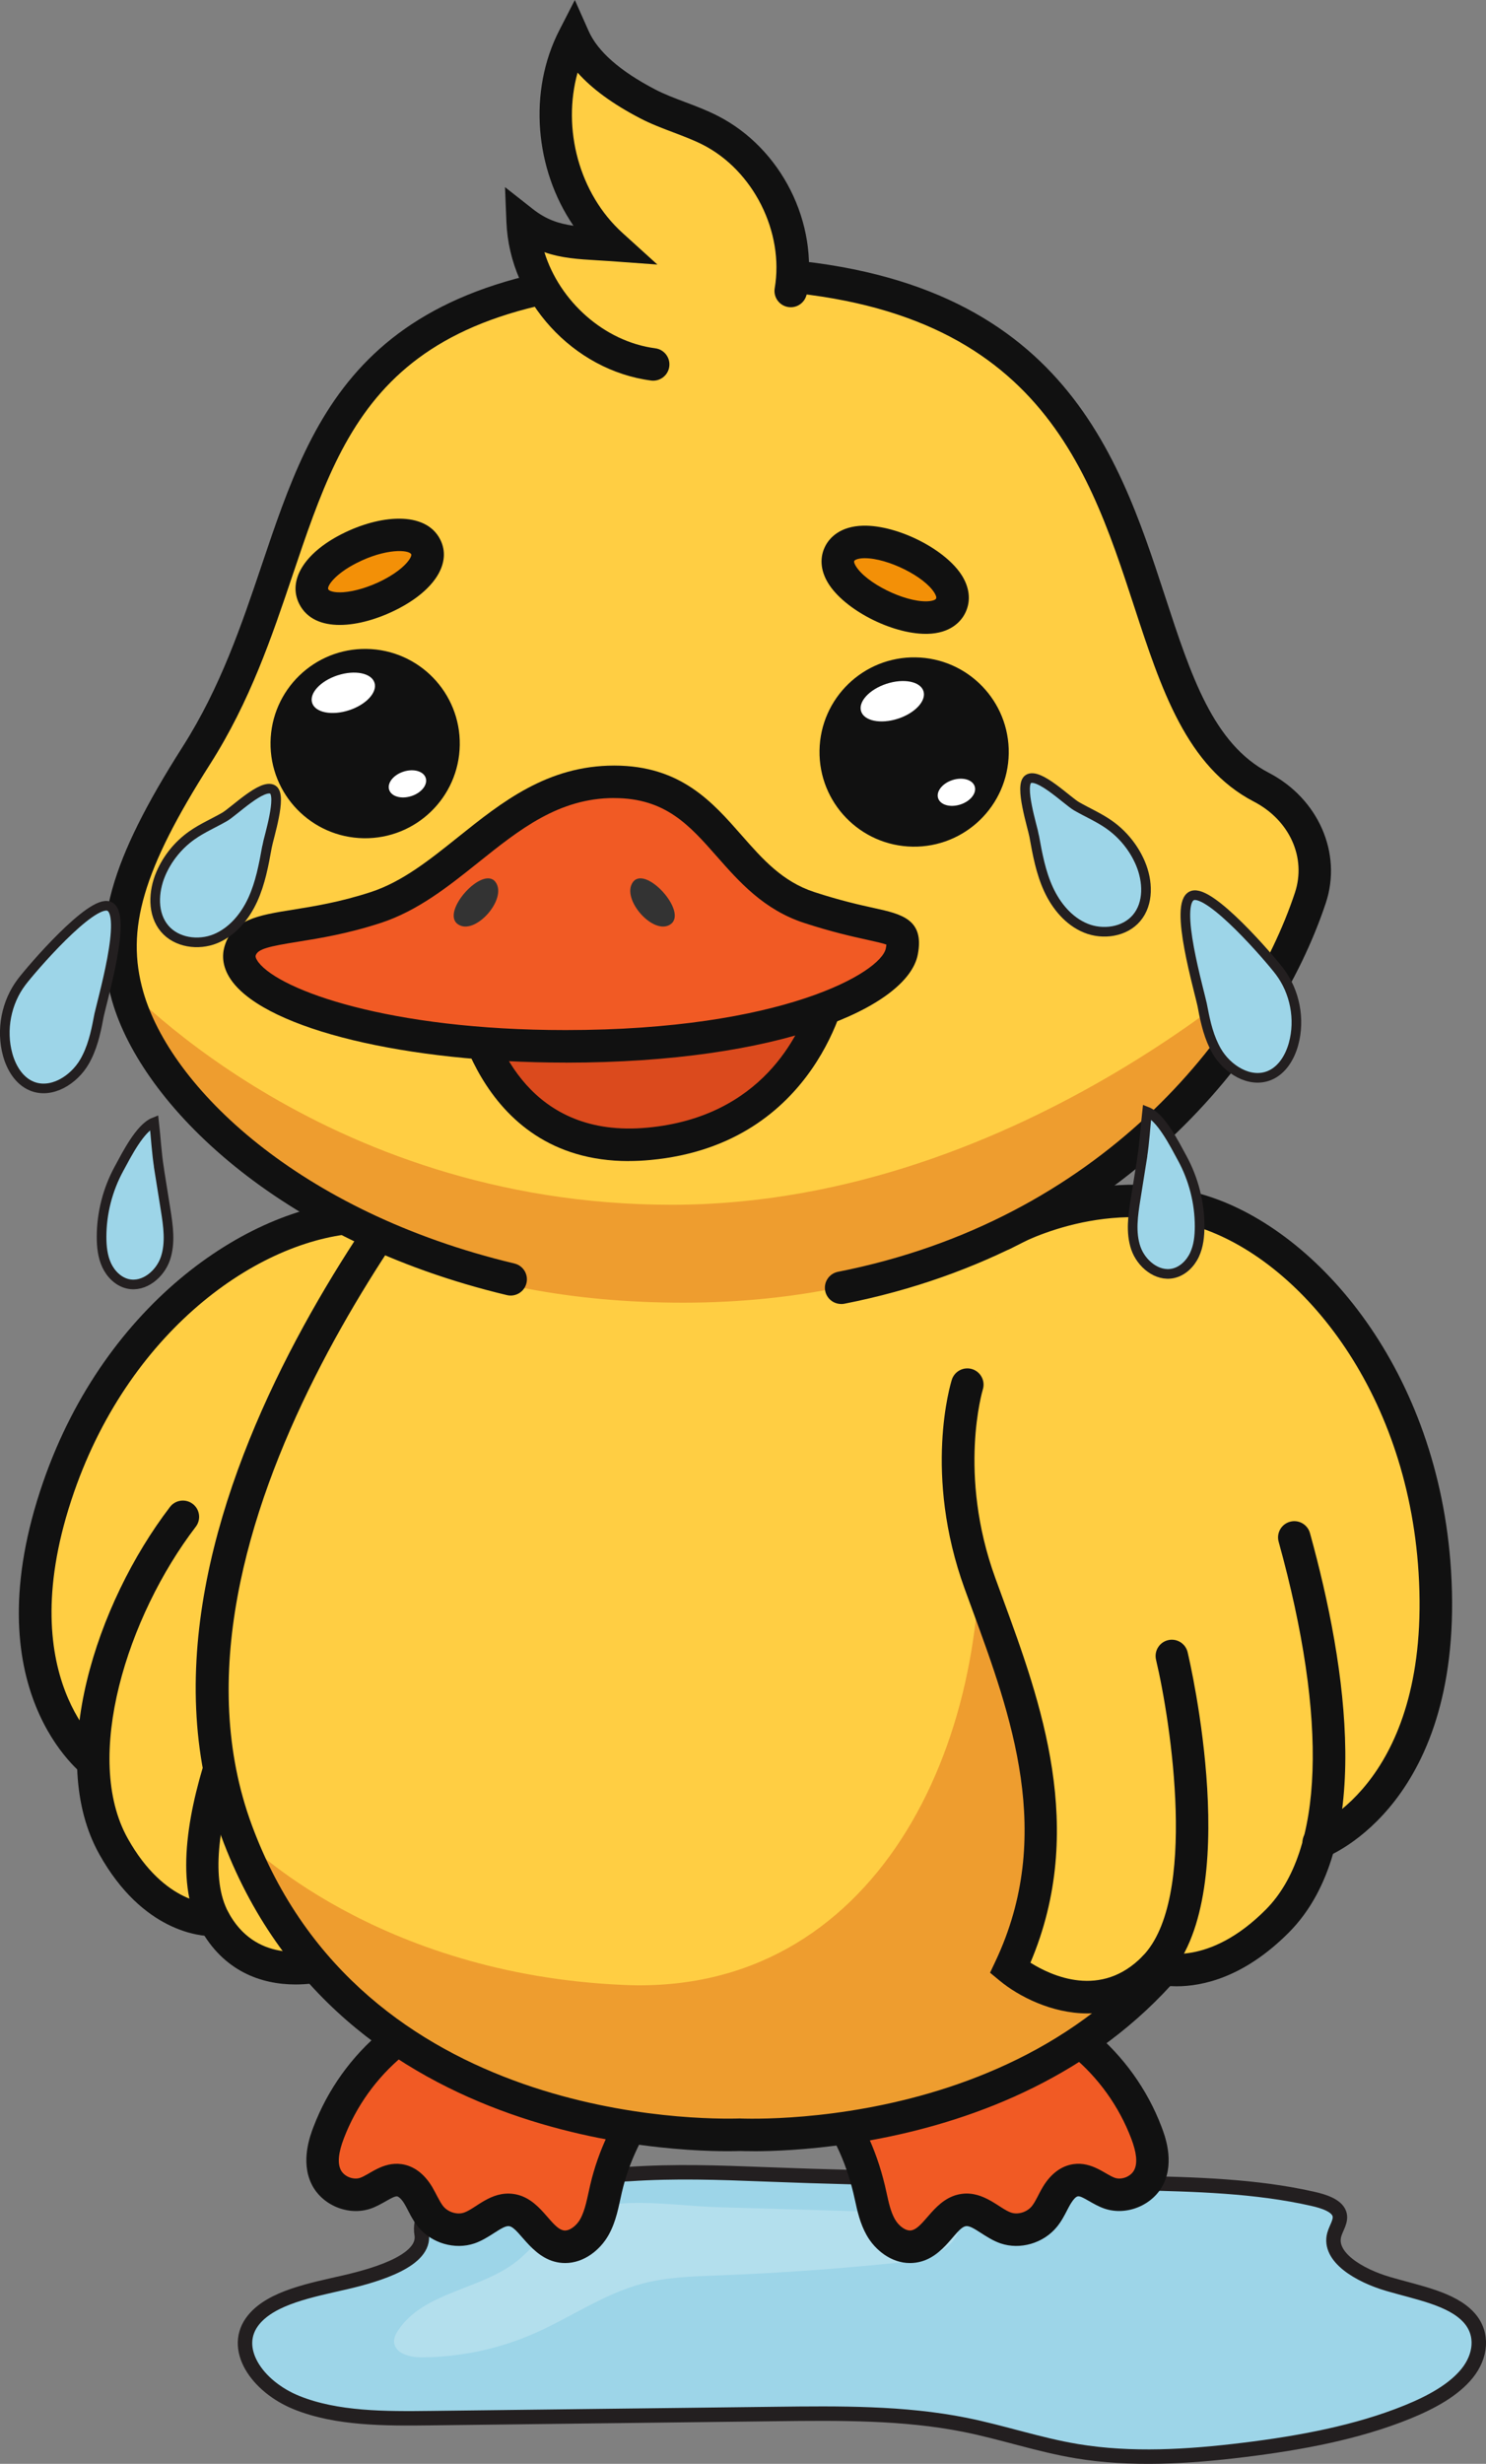 <?xml version="1.0" encoding="UTF-8"?>
<svg id="Layer_2" data-name="Layer 2" xmlns="http://www.w3.org/2000/svg" viewBox="0 0 308.53 511.39">
  <rect x="0" y="0" width="308.53" height="511.39" fill="#808080" stroke="none"/>
  <defs>
    <style>
      .cls-1 {
        fill: #f15a24;
      }

      .cls-2, .cls-3 {
        fill: #fff;
      }

      .cls-4 {
        fill: #f39007;
      }

      .cls-5 {
        fill: #ee9d2f;
      }

      .cls-6 {
        fill: #ffce43;
      }

      .cls-7 {
        fill: #333;
      }

      .cls-8 {
        fill: #db4a1d;
      }

      .cls-9 {
        fill: #111;
      }

      .cls-10 {
        stroke-width: 2px;
      }

      .cls-10, .cls-11 {
        fill: #9dd5e8;
        stroke: #231f20;
        stroke-miterlimit: 10;
      }

      .cls-11 {
        stroke-width: 3px;
      }

      .cls-3 {
        opacity: .23;
      }
    </style>
  </defs>
  <g id="_ÎÓÈ_1" data-name="—ÎÓÈ_1">
    <g>
      <path class="cls-11" d="M305,481.04c-3.56-3.96-10.66-5.19-16.75-6.98-6.09-1.78-12.49-5.6-11.23-10.23,.4-1.48,1.58-2.94,1.05-4.4-.61-1.68-3.2-2.53-5.51-3.05-11.85-2.69-24.46-3-36.89-3.29-25.66-.6-51.41-.8-77.05-1.8-9.47-.37-18.45-.69-27.96-.05-11.53,.78-45.21-.37-43.12,12.49,.87,5.31-8.79,8.34-15.89,9.98-7.1,1.63-15.17,3.14-18.96,7.74-4.84,5.88,.61,13.89,8.91,17.24s18.35,3.33,27.89,3.21c23.83-.29,47.67-.57,71.5-.86,13.23-.16,26.67-.3,39.41,2.26,7.83,1.57,15.25,4.14,23.18,5.46,11.3,1.88,23.13,1.15,34.57-.25,11.84-1.45,23.67-3.65,34.11-7.9,4.9-2,9.57-4.54,12.38-8.04,2.81-3.5,3.42-8.12,.37-11.52Z"/>
      <path class="cls-3" d="M114.42,462.65c-2.55,2.05-4.59,4.69-7.16,6.72-7.53,5.92-19.2,6.3-24.55,14.24-.49,.73-.92,1.55-.89,2.43,.09,2.42,3.26,3.25,5.68,3.24,8.04-.03,16.07-1.73,23.43-4.96,7.54-3.31,14.44-8.21,22.39-10.33,5.18-1.38,10.6-1.52,15.96-1.72,12.22-.47,24.43-1.33,36.6-2.58,4.62-.48,9.83-1.34,12.45-5.19,.55-.82,.97-1.82,.71-2.78-.48-1.81-2.83-2.22-4.71-2.28-15.09-.44-30.18-.88-45.26-1.32-11.6-.34-24.72-3.49-34.66,4.51Z"/>
      <g>
        <g>
          <path class="cls-6" d="M110.87,297.87s.58,18.11-12.9,37c-13.48,18.88-31.34,41.19-26.18,71.5,0,0-18.65,8.27-27.36-7.87,0,0-11.84,.84-20.86-15.27-2.8-5-3.92-10.84-3.81-17.17-1.63-1.28-21.38-17.76-7.56-57.49,11.83-34.01,39.66-55.27,63.3-56.04,21.7-.7,31.44,15.92,31.44,15.92l3.93,29.41Z"/>
          <path class="cls-9" d="M61.36,411.89c-7.11,0-15-2.72-19.89-11.78-10.62-19.68,12.25-61.45,13.23-63.22,.9-1.63,2.96-2.22,4.59-1.32,1.63,.9,2.22,2.96,1.32,4.59-6.17,11.16-20.57,43.1-13.2,56.75,5.51,10.2,15.94,8.58,20.65,7.22-3.63-28.42,11.99-50.11,24.61-67.64l2.56-3.57c12.67-17.75,12.28-34.76,12.27-34.93-.06-1.86,1.4-3.42,3.26-3.48,1.87-.07,3.42,1.4,3.48,3.26,.03,.79,.45,19.48-13.52,39.06l-2.58,3.59c-12.95,17.98-27.62,38.36-23.02,65.38l.44,2.59-2.4,1.06c-2.92,1.3-7.2,2.44-11.8,2.44Z"/>
          <path class="cls-9" d="M44.17,401.88c-2.62,0-14.54-.92-23.54-17-11.11-19.85-.74-51.96,14.66-72.1,1.13-1.48,3.25-1.76,4.73-.63,1.48,1.13,1.76,3.25,.63,4.73-14.29,18.69-23.48,48-14.13,64.7,7.74,13.83,17.32,13.57,17.72,13.55,1.83-.08,3.44,1.33,3.54,3.17,.11,1.84-1.26,3.43-3.11,3.56-.05,0-.23,.01-.51,.01Z"/>
          <path class="cls-9" d="M17.89,368.88c-.98-.72-23.93-18.14-8.88-61.42,12.97-37.28,43.2-57.55,66.37-58.3,23.05-.76,38.09,15.41,38.72,16.1,1.26,1.37,1.17,3.51-.2,4.77-1.37,1.26-3.51,1.17-4.77-.2-.13-.14-13.72-14.5-33.53-13.92-20.87,.68-48.25,19.37-60.22,53.77-13.43,38.62,6.29,53.61,6.49,53.75l-3.98,5.45Z"/>
        </g>
        <path class="cls-1" d="M224.72,424.08c5.94,4.91,10.57,11.37,13.32,18.57,1.12,2.94,1.91,6.33,.54,9.16-1.4,2.9-5.11,4.46-8.16,3.42-2.42-.83-4.52-3.06-7.05-2.7-1.71,.24-3.04,1.64-3.93,3.12-.89,1.48-1.52,3.14-2.63,4.47-1.88,2.25-5.16,3.27-7.94,2.33-3.05-1.03-5.52-4.16-8.71-3.74-2.11,.28-3.65,2.05-5.02,3.67-1.45,1.72-3.12,3.5-5.34,3.89-2.78,.48-5.5-1.5-6.9-3.95-1.4-2.45-1.82-5.32-2.46-8.07-1.55-6.67-4.55-13-8.73-18.43l53.02-11.74Z"/>
        <path class="cls-1" d="M81.56,424.08c-5.94,4.91-10.57,11.37-13.32,18.57-1.12,2.94-1.91,6.33-.54,9.16,1.4,2.9,5.11,4.46,8.16,3.42,2.42-.83,4.52-3.06,7.05-2.7,1.71,.24,3.04,1.64,3.93,3.12,.89,1.48,1.52,3.14,2.63,4.47,1.88,2.25,5.16,3.27,7.94,2.33,3.05-1.03,5.52-4.16,8.71-3.74,2.11,.28,3.65,2.05,5.02,3.67,1.45,1.72,3.12,3.5,5.34,3.89,2.78,.48,5.5-1.5,6.9-3.95,1.4-2.45,1.82-5.32,2.46-8.07,1.55-6.67,4.55-13,8.73-18.43l-53.02-11.74Z"/>
        <path class="cls-9" d="M117.36,469.71c-6.64,0-9.43-7.37-11.68-7.66-1.41-.16-4.09,2.55-7.19,3.59-4.04,1.36-8.82-.02-11.61-3.36-1.41-1.69-2.09-3.5-2.93-4.89-.59-.99-1.2-1.48-1.51-1.52-.89-.1-3.19,1.77-5.5,2.55-4.64,1.58-10.15-.73-12.28-5.15-2.28-4.73-.24-10.08,.43-11.83,2.96-7.76,7.91-14.67,14.32-19.97,1.44-1.19,3.56-.99,4.75,.45,1.19,1.44,.99,3.56-.45,4.75-5.51,4.56-9.77,10.5-12.32,17.17-1.13,2.95-1.34,5.08-.66,6.5,.66,1.38,2.58,2.18,4.03,1.69,1.93-.66,4.7-3.39,8.61-2.85,2.51,.35,4.7,1.98,6.35,4.72,.74,1.23,1.58,3.15,2.33,4.05,1.02,1.22,2.86,1.77,4.27,1.3,2.45-.83,5.55-4.5,10.23-3.89,5.63,.74,7.75,7.1,10.5,7.58,1.04,.18,2.55-.82,3.39-2.3,1.1-1.93,1.49-4.53,2.11-7.16,1.66-7.11,4.89-13.93,9.35-19.72,1.14-1.48,3.26-1.75,4.73-.61,1.48,1.14,1.75,3.26,.61,4.73-3.87,5.03-6.68,10.95-8.12,17.13-.68,2.92-1.14,6.04-2.82,8.98-1.71,2.99-5.04,5.72-8.96,5.72Z"/>
        <path class="cls-9" d="M188.92,469.71c-3.91,0-7.25-2.73-8.95-5.72-1.4-2.45-1.98-5.12-2.49-7.48-1.49-6.87-4.05-12.92-8.46-18.64-1.14-1.48-.86-3.59,.61-4.73,1.48-1.13,3.59-.86,4.73,.61,5.05,6.56,8.03,13.56,9.7,21.33,.45,2.06,.87,4.01,1.75,5.55,.84,1.47,2.33,2.49,3.39,2.3,2.75-.48,4.85-6.84,10.5-7.58,4.61-.6,7.85,3.09,10.23,3.89,1.42,.48,3.25-.08,4.27-1.29,.78-.93,1.43-2.55,2.33-4.05,1.65-2.74,3.85-4.37,6.35-4.72,3.89-.55,6.68,2.19,8.61,2.85,1.45,.49,3.37-.31,4.03-1.69,.68-1.42,.47-3.54-.66-6.5-2.55-6.68-6.81-12.62-12.32-17.18-1.44-1.19-1.64-3.31-.45-4.75,1.19-1.43,3.31-1.64,4.75-.45,6.41,5.3,11.36,12.2,14.32,19.97,.67,1.76,2.71,7.1,.43,11.83-2.13,4.42-7.64,6.73-12.28,5.15-2.41-.82-4.6-2.68-5.5-2.55-.87,.12-1.94,2.29-2.28,2.95-.56,1.09-1.2,2.32-2.15,3.46-2.79,3.35-7.57,4.73-11.61,3.37-3.17-1.07-5.74-3.76-7.19-3.59-2.35,.31-4.9,7.66-11.68,7.66Z"/>
        <path class="cls-6" d="M204.2,226.59l-50.39,8.38-52.64-8.38s-77.25,85.21-52.07,153.38c23.51,63.66,95.32,63.41,104.71,63.1,9.39,.31,81.2,.56,104.71-63.1,25.18-68.17-54.32-153.38-54.32-153.38Z"/>
        <path class="cls-5" d="M230.57,256.73c20.25,31.02,43.74,79.58,28.2,121.67-23.51,63.66-95.32,63.41-104.71,63.1-9.21,.31-78.41,.51-103.26-59.52,0,0,27.11,27.86,78.94,30.02,51.82,2.16,76.66-49.66,73.42-99.33l27.42-55.94Z"/>
        <path class="cls-9" d="M156.37,446.49c-1.18,0-2.09-.02-2.67-.04-8.24,.29-83.33,.84-107.76-65.31-25.59-69.29,49.52-153.28,52.73-156.82l1.23-1.35,53.9,8.58,51.64-8.58,1.23,1.32c3.3,3.54,80.62,87.53,55.02,156.86-22.74,61.57-89.37,65.35-105.31,65.35Zm-2.67-6.78c8.21,.27,78.87,.81,101.66-60.9,22.49-60.89-42.66-137.59-52.42-148.59l-49.11,8.16-51.34-8.17c-9.56,11.1-72.69,87.72-50.21,148.59,22.79,61.71,93.44,61.16,101.43,60.9Z"/>
        <g>
          <path class="cls-6" d="M200.84,287.39s-5.72,18.21,2.6,41.18c8.32,22.97,20.12,50.66,6.29,79.95,0,0,16.58,13.67,29.99-.22,0,0,11.77,4.21,25.49-9.58,4.25-4.28,7.05-9.88,8.73-16.33,2.02-.83,26.72-11.96,23.96-56.18-2.36-37.85-24.57-67.3-48.33-74.78-21.81-6.86-36.4,7.24-36.4,7.24l-12.33,28.72Z"/>
          <path class="cls-9" d="M225.78,417.9c-7.51,0-14.39-3.63-18.2-6.78l-2.02-1.67,1.12-2.37c12.36-26.18,3.24-51.05-4.81-72.99l-1.6-4.37c-8.61-23.77-2.9-42.56-2.65-43.34,.56-1.78,2.45-2.76,4.23-2.21,1.77,.56,2.76,2.45,2.21,4.22h0c-.05,.17-5.24,17.51,2.55,39.03l1.59,4.35c7.84,21.37,17.54,47.81,5.74,75.6,4.35,2.73,14.69,7.56,23.34-1.41,11.41-11.83,5.85-48.38,2.74-61.47-.43-1.81,.69-3.63,2.5-4.06,1.82-.43,3.63,.69,4.06,2.5,.49,2.07,11.84,50.83-4.45,67.71-5.17,5.36-10.93,7.26-16.36,7.26Z"/>
          <path class="cls-9" d="M244.28,412.27c-3.37,0-5.48-.72-5.69-.8-1.76-.63-2.67-2.56-2.04-4.31,.62-1.74,2.54-2.65,4.28-2.05,.49,.16,10.18,3.11,21.99-8.77,12-12.06,12.95-39.17,2.66-76.34-.5-1.8,.56-3.66,2.35-4.15,1.8-.5,3.65,.56,4.15,2.35,7.75,28.02,13.28,65.14-4.38,82.9-9.27,9.32-17.91,11.17-23.32,11.17Z"/>
          <path class="cls-9" d="M273.79,385.82c-1.37,0-2.65-.83-3.16-2.19-.65-1.74,.22-3.68,1.95-4.34,1.03-.4,24.61-10.12,21.95-52.88-2.39-38.37-24.94-65.15-45.97-71.77-19.99-6.29-38.14,4.17-38.32,4.28-1.58,.98-3.45,.84-4.43-.74-.98-1.58-.49-3.66,1.09-4.64,.83-.52,20.66-12.58,43.69-5.34,23.23,7.31,48.1,36.38,50.68,77.79,2.99,48.04-25.09,59.16-26.29,59.61-.39,.15-.79,.22-1.19,.22Z"/>
        </g>
        <g>
          <path class="cls-6" d="M272.07,186.33c2.99-8.99-1.48-18.44-10.18-22.95-36.42-18.9-8.99-106.76-113.31-106.76v-.03c-.16,0-.3,.01-.46,.01-.16,0-.3-.01-.46-.01v.03c-95.62,.02-77.46,54.18-106.85,100.11-16.34,25.53-18.29,41.26-14.3,50.05,10.21,22.47,44.73,60.26,114.4,63.58v.02c.16,0,.3-.01,.46-.01,.16,0,.3,.01,.46,.01v-.02c83.8,0,120.61-55.04,130.24-84.02Z"/>
          <path class="cls-5" d="M23.93,202.55s42.11,47.51,115.52,47.51,129.56-55.06,129.56-55.06c0,0-31.97,75.38-127.19,75.38S23.93,202.55,23.93,202.55Z"/>
          <path class="cls-9" d="M174.64,270.65c-1.58,0-2.99-1.11-3.31-2.72-.36-1.83,.83-3.6,2.66-3.96,54.28-10.69,85.03-49.07,94.87-78.69,2.41-7.27-1.1-15.04-8.53-18.9-13.97-7.25-19.24-23.36-24.82-40.41-10.11-30.92-21.58-65.97-86.94-65.97h-.91c-66.89,.01-75.72,26.18-86.89,59.31-4.35,12.9-8.85,26.24-17.12,39.24-13.97,21.95-17.61,34.33-13.9,47.31,5.61,19.64,32.12,45.66,77.06,56.39,1.81,.43,2.93,2.25,2.5,4.06-.43,1.81-2.25,2.93-4.06,2.5-47.58-11.36-75.85-39.63-81.99-61.1-4.32-15.13-.48-28.94,14.7-52.78,7.83-12.31,12.2-25.25,16.42-37.77,10.9-32.33,21.2-62.9,89.91-63.88v-.02l3.37-.03h.37s3.92,0,3.92,0v.06c67.3,1.24,79.86,39.64,89.98,70.59,5.36,16.39,9.99,30.54,21.51,36.52,10.28,5.34,15.26,16.7,11.83,27.01-10.41,31.35-42.85,71.94-99.97,83.19-.22,.04-.44,.06-.66,.06Z"/>
          <g>
            <g>
              <path class="cls-9" d="M56.17,154.03c.17-10.85,9.1-19.51,19.95-19.34,10.85,.17,19.51,9.1,19.34,19.95-.17,10.85-9.1,19.51-19.95,19.34-10.85-.17-19.51-9.1-19.34-19.95Z"/>
              <g>
                <path class="cls-2" d="M64.81,145.9c-.65-2,1.72-4.57,5.29-5.73,3.57-1.16,7-.48,7.65,1.52,.65,2-1.72,4.57-5.29,5.73-3.57,1.16-7,.48-7.65-1.52Z"/>
                <path class="cls-2" d="M80.8,163.93c-.46-1.4,.87-3.09,2.97-3.77,2.09-.68,4.16-.1,4.62,1.3,.46,1.4-.87,3.09-2.97,3.77s-4.16,.1-4.62-1.3Z"/>
              </g>
            </g>
            <g>
              <path class="cls-9" d="M170.15,155.78c.17-10.85,9.1-19.51,19.95-19.34,10.85,.17,19.51,9.1,19.34,19.95-.17,10.85-9.1,19.51-19.95,19.34-10.85-.17-19.51-9.1-19.34-19.95Z"/>
              <g>
                <path class="cls-2" d="M178.79,147.65c-.65-2,1.72-4.57,5.29-5.73,3.57-1.16,7-.48,7.65,1.52,.65,2-1.72,4.57-5.29,5.73-3.57,1.16-7,.48-7.65-1.52Z"/>
                <path class="cls-2" d="M194.78,165.68c-.46-1.4,.87-3.09,2.97-3.77,2.09-.68,4.16-.1,4.62,1.3,.46,1.4-.87,3.09-2.97,3.77-2.09,.68-4.16,.1-4.62-1.3Z"/>
              </g>
            </g>
          </g>
          <path class="cls-6" d="M135.6,75.64c-14.41-1.88-26.49-15.09-27.08-29.61,5.84,4.6,11.03,4.28,18.44,4.81-11.61-10.52-14.99-29.08-7.84-43.02,2.72,6.12,9.3,10.59,15.23,13.69,4.19,2.19,8.85,3.37,13.06,5.51,11.87,6.04,19,20.23,16.75,33.36l-28.56,15.26Z"/>
          <path class="cls-9" d="M135.61,79.01c-.15,0-.29,0-.44-.03-16.17-2.11-29.35-16.53-30.02-32.82l-.3-7.32,5.76,4.53c2.79,2.2,5.38,3.05,8.45,3.48-8-11.71-9.46-27.85-2.93-40.57l3.22-6.28,2.87,6.45c1.88,4.23,6.5,8.29,13.72,12.07,1.96,1.03,4.07,1.82,6.31,2.67,2.21,.83,4.5,1.7,6.72,2.83,13.26,6.74,21.06,22.28,18.54,36.94-.32,1.84-2.06,3.08-3.9,2.76-1.84-.32-3.07-2.06-2.76-3.9,1.99-11.63-4.43-24.44-14.95-29.79-1.89-.96-3.91-1.72-6.04-2.53-2.32-.88-4.73-1.78-7.05-3-5.61-2.93-9.88-6.05-12.89-9.43-3.23,11.65,.3,25.09,9.32,33.27l7.25,6.57-9.76-.71c-.94-.07-1.85-.12-2.72-.17-3.88-.23-7.43-.44-10.98-1.69,3.15,10.17,12.41,18.56,23.02,19.95,1.85,.24,3.15,1.94,2.91,3.78-.22,1.7-1.67,2.94-3.34,2.94Z"/>
          <g>
            <g>
              <path class="cls-4" d="M65.16,123.85c-3.81-7.46,19.52-17.61,23.23-10.36,3.71,7.26-19.52,17.61-23.23,10.36Z"/>
              <path class="cls-9" d="M70.54,129.71c-3.68,0-6.81-1.24-8.39-4.32h0c-2.47-4.84,.96-10.54,8.76-14.52,7.85-4.01,17.41-4.93,20.48,1.09,2.45,4.79-1.04,10.47-8.89,14.48-3.83,1.96-8.18,3.27-11.96,3.27Zm-2.38-7.39c.16,.32,1.14,.74,3.14,.6,2.38-.17,5.42-1.1,8.13-2.48,4.83-2.47,6.18-4.95,5.95-5.4-.49-.97-5.31-1.27-11.4,1.85-4.41,2.25-6.16,4.78-5.82,5.44h0Z"/>
            </g>
            <g>
              <path class="cls-4" d="M197.3,125.88c4.04-7.34-18.97-18.21-22.9-11.07-3.93,7.14,18.97,18.21,22.9,11.07Z"/>
              <path class="cls-9" d="M192.21,131.56c-7.19,0-16.97-5.07-20.3-10.58-1.61-2.66-1.77-5.43-.47-7.8,.81-1.48,2.91-3.97,7.82-4.07,7.17-.13,17.19,4.95,20.54,10.48,1.63,2.69,1.79,5.5,.46,7.92-.81,1.47-2.89,3.95-7.74,4.05-.1,0-.2,0-.3,0Zm-12.63-15.7c-.06,0-.12,0-.18,0-1.2,.02-1.9,.31-2.04,.58-.14,.26,.28,.97,.33,1.05,2.13,3.52,9.98,7.42,14.69,7.32,1-.02,1.8-.24,1.97-.56h0c.15-.28-.09-.79-.32-1.17-2.07-3.43-9.7-7.22-14.45-7.22Z"/>
            </g>
          </g>
          <path class="cls-8" d="M172.56,204.73l-31.59-5.88-43.99,6.82s4.22,34.89,37.79,31.74c32.68-3.06,37.79-32.68,37.79-32.68Z"/>
          <path class="cls-9" d="M130.53,240.99c-32.29,0-36.86-34.55-36.9-34.92l-.39-3.24,47.78-7.41,35.43,6.59-.57,3.28c-.05,.32-5.95,32.2-40.8,35.47-1.58,.15-3.09,.22-4.55,.22Zm-29.59-32.52c1.9,8,9.09,27.89,33.51,25.58,23.73-2.22,31.63-19.37,33.94-26.67l-27.48-5.11-39.97,6.2Z"/>
          <path class="cls-1" d="M187.22,197.49c1.22-6.26-2.77-3.76-19.23-9.14-17.38-5.69-19.04-26.08-40.48-26.08s-32.1,20.4-49.48,26.08c-16.45,5.38-26.57,2.98-28.22,9.14-2.26,8.42,24.5,19.69,67.59,19.69s68.17-11.27,69.82-19.69Z"/>
          <path class="cls-9" d="M117.41,220.55c-33.14,0-61.55-6.87-69.1-16.71-2.25-2.94-2.19-5.55-1.74-7.22,1.55-5.77,7.13-6.67,14.2-7.8,4.37-.7,9.81-1.57,16.23-3.67,6.53-2.14,12.14-6.63,18.09-11.39,9.13-7.31,18.58-14.86,32.44-14.86s20.47,7.68,26.44,14.46c4.35,4.95,8.46,9.62,15.09,11.79,5.45,1.78,9.5,2.68,12.46,3.33,5.62,1.24,10.47,2.31,9.03,9.67-2.12,10.86-28.48,22.41-73.13,22.41Zm10.11-54.91c-11.49,0-19.62,6.5-28.22,13.38-6.15,4.92-12.52,10.01-20.21,12.53-6.92,2.26-12.66,3.18-17.26,3.92-5.92,.95-8.37,1.48-8.75,2.89-.11,.42,.42,1.15,.58,1.37,4.48,5.84,27.22,14.07,63.75,14.07,45.01,0,65.53-11.97,66.51-16.96h0c.07-.34,.1-.6,.12-.78-.82-.3-2.48-.67-3.99-1-3.09-.68-7.33-1.62-13.1-3.5-8.38-2.74-13.52-8.59-18.06-13.74-5.75-6.53-10.71-12.17-21.37-12.17Z"/>
          <path class="cls-7" d="M95.01,191.79c-3.49-2.62,5.24-12.22,7.86-8.73s-4.36,11.35-7.86,8.73Z"/>
          <path class="cls-7" d="M139.29,191.79c3.49-2.62-5.24-12.22-7.86-8.73-2.62,3.49,4.36,11.35,7.86,8.73Z"/>
        </g>
      </g>
      <g>
        <path class="cls-10" d="M214.72,173.54c.68,3.76,1.38,7.57,2.98,11.04,1.6,3.47,4.21,6.63,7.75,8.07,3.54,1.44,8.05,.81,10.52-2.1,2.59-3.05,2.37-7.68,.81-11.36-1.36-3.2-3.63-6.01-6.47-8.01-2.12-1.5-4.52-2.53-6.77-3.82-1.9-1.08-7.9-7.05-10.04-5.66-1.93,1.26,.87,9.9,1.22,11.84Z"/>
        <path class="cls-10" d="M249.73,209.25c.58,3.07,1.31,6.17,2.87,8.88,2.2,3.83,6.91,6.79,10.99,5.09,2.62-1.09,4.23-3.8,4.98-6.53,1.4-5.11,.3-10.85-2.9-15.07-2.04-2.7-14.43-17.11-18.12-15.73-4,1.49,1.53,19.85,2.2,23.37Z"/>
        <path class="cls-10" d="M237.15,240.28c-.46,2.86-.91,5.73-1.37,8.59-.54,3.38-1.06,6.92,.04,10.16,1.11,3.24,4.42,6,7.76,5.26,1.97-.44,3.56-2.01,4.42-3.84,.86-1.83,1.07-3.9,1.07-5.92,0-4.91-1.26-9.82-3.61-14.13-1.61-2.96-4.39-8.51-7.3-9.66-.36,3.14-.51,6.36-1.02,9.53Z"/>
      </g>
      <g>
        <path class="cls-10" d="M55.44,175.74c-.68,3.76-1.38,7.56-2.98,11.04-1.6,3.47-4.21,6.63-7.75,8.07-3.54,1.44-8.05,.81-10.52-2.1-2.59-3.05-2.37-7.68-.81-11.36,1.36-3.2,3.63-6.01,6.47-8.01,2.12-1.5,4.52-2.53,6.77-3.82,1.9-1.08,7.9-7.05,10.04-5.66,1.93,1.26-.87,9.9-1.22,11.84Z"/>
        <path class="cls-10" d="M20.43,211.45c-.58,3.07-1.31,6.17-2.87,8.88-2.2,3.83-6.91,6.79-10.99,5.09-2.62-1.09-4.23-3.8-4.98-6.53-1.4-5.11-.3-10.85,2.9-15.07,2.04-2.7,14.43-17.11,18.12-15.73,4,1.49-1.53,19.85-2.2,23.37Z"/>
        <path class="cls-10" d="M33.01,242.47c.46,2.86,.91,5.73,1.37,8.59,.54,3.38,1.06,6.92-.04,10.16-1.11,3.24-4.42,6-7.76,5.26-1.97-.44-3.56-2.01-4.42-3.84-.86-1.83-1.07-3.9-1.07-5.92,0-4.91,1.26-9.82,3.61-14.13,1.61-2.96,4.39-8.51,7.3-9.66,.36,3.14,.51,6.36,1.02,9.53Z"/>
      </g>
    </g>
  </g>
</svg>